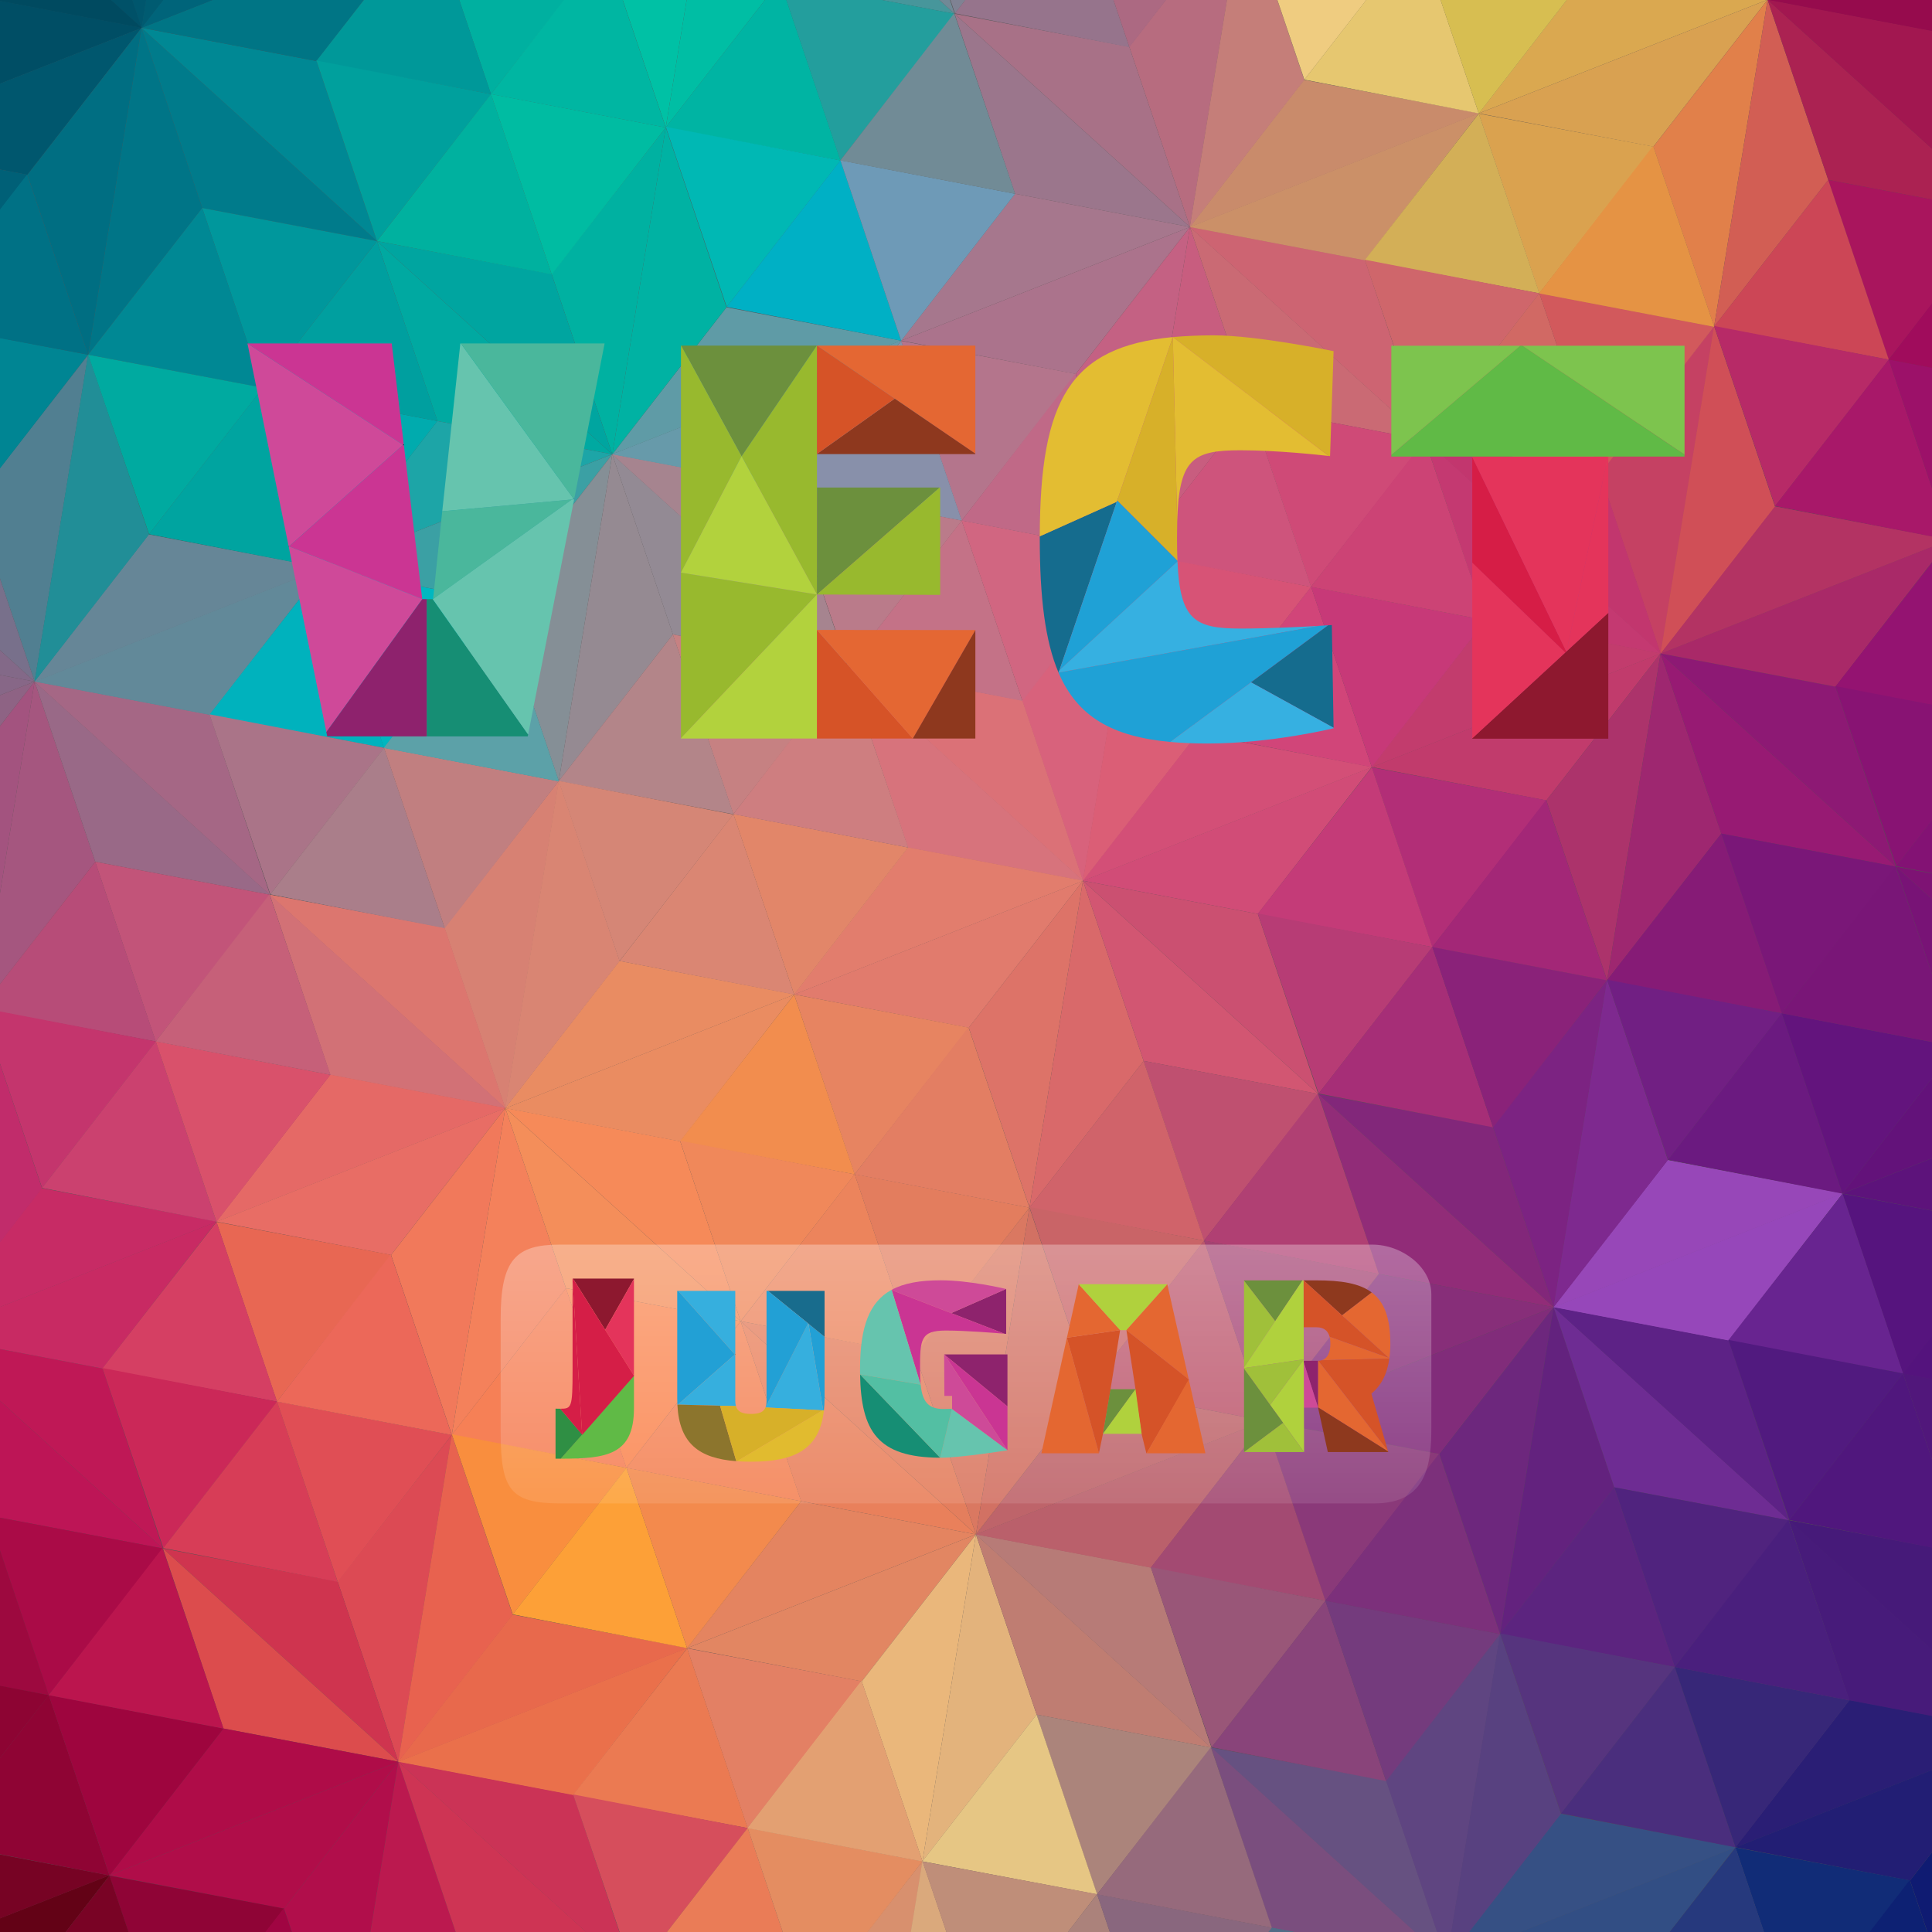 <?xml version="1.0" encoding="utf-8"?>
<!-- Generator: Adobe Illustrator 16.0.0, SVG Export Plug-In . SVG Version: 6.00 Build 0)  -->
<!DOCTYPE svg PUBLIC "-//W3C//DTD SVG 1.1//EN" "http://www.w3.org/Graphics/SVG/1.1/DTD/svg11.dtd">
<svg version="1.1" xmlns="http://www.w3.org/2000/svg" xmlns:xlink="http://www.w3.org/1999/xlink" x="0px" y="0px" width="800px"
	 height="800px" viewBox="0 0 800 800" enable-background="new 0 0 800 800" xml:space="preserve">
<rect x="0" y="0" width="800" height="800" fill="#333333" stroke="none"/>
<g id="back_1_">
	<rect fill="#545151" stroke="#545251" stroke-miterlimit="10" width="800" height="800"/>
</g>
<g id="draw">
	<g>
		<polygon fill="#DC4A54" points="187.081,594.148 164.935,729.492 139.807,654.876 		"/>
		<polygon fill="#CF344F" points="67.484,641.204 164.935,729.492 139.814,654.876 		"/>
		<polygon fill="#517F91" points="36.497,146.877 14.341,282.228 -0.433,238.34 -0.433,194.318 		"/>
		<polygon fill="#78708B" points="-0.433,268.833 14.341,282.228 -0.433,238.34 		"/>
		<polygon fill="#7C2382" points="665.464,405.918 643.319,541.269 618.198,466.646 		"/>
		<polygon fill="#82277A" points="545.868,452.979 643.319,541.269 618.198,466.646 		"/>
		<polygon fill="#B76C7F" points="510.714,-15.913 492.727,93.996 467.605,19.374 495.073,-15.913 		"/>
		<polygon fill="#A87187" points="395.282,5.706 492.727,93.996 467.605,19.374 		"/>
		<polygon fill="#DA7861" points="426.279,500.033 404.123,635.379 379.002,560.762 		"/>
		<polygon fill="#E47E5D" points="306.679,547.096 404.123,635.379 379.002,560.762 		"/>
		<polygon fill="#00B1A1" points="275.685,52.761 253.537,188.111 228.417,113.49 		"/>
		<polygon fill="#00A5A0" points="156.094,99.824 253.537,188.111 228.417,113.49 		"/>
		<polygon fill="#7E1374" points="785.064,358.864 804.638,376.6 804.638,362.563 		"/>
		<polygon fill="#BD3F58" points="734.508,-15.913 731.921,-0.118 726.601,-15.913 		"/>
		<polygon fill="#C34C58" points="714.486,-15.913 731.921,-0.118 726.604,-15.913 		"/>
		<polygon fill="#5F4581" points="621.166,676.611 599.009,811.955 573.888,737.339 		"/>
		<polygon fill="#665181" points="501.567,723.665 599.019,811.955 573.888,737.339 		"/>
		<polygon fill="#D8627C" points="470.579,229.338 448.426,364.688 423.303,290.069 		"/>
		<polygon fill="#DB7177" points="350.981,276.4 448.426,364.688 423.303,290.069 		"/>
		<polygon fill="#D8906E" points="381.976,770.729 368.275,854.408 342.431,854.408 334.7,831.457 		"/>
		<polygon fill="#CA4D65" points="262.379,817.779 302.804,854.408 342.431,854.408 334.7,831.457 		"/>
		<polygon fill="#D78173" points="231.383,323.455 209.236,458.806 184.115,384.185 		"/>
		<polygon fill="#DC766F" points="111.784,370.516 209.236,458.806 184.115,384.185 		"/>
		<polygon fill="#00566D" points="63.138,-15.913 58.642,11.534 49.407,-15.913 		"/>
		<polygon fill="#005168" points="28.356,-15.913 58.642,11.534 49.407,-15.913 		"/>
		<polygon fill="#461A79" points="740.762,629.556 804.638,687.426 804.638,641.629 		"/>
		<polygon fill="#C54163" points="709.766,135.224 687.62,270.576 662.498,195.953 		"/>
		<polygon fill="#C2366E" points="590.169,182.286 687.62,270.576 662.498,195.953 		"/>
		<polygon fill="#5F4581" points="621.166,676.611 599.009,811.955 573.888,737.339 		"/>
		<polygon fill="#665181" points="501.567,723.665 599.019,811.955 573.888,737.339 		"/>
		<polygon fill="#D8627C" points="470.579,229.338 448.426,364.688 423.303,290.069 		"/>
		<polygon fill="#DB7177" points="350.981,276.4 448.426,364.688 423.303,290.069 		"/>
		<polygon fill="#D8906E" points="381.976,770.729 368.275,854.408 342.431,854.408 334.7,831.457 		"/>
		<polygon fill="#CA4D65" points="262.379,817.779 302.804,854.408 342.431,854.408 334.7,831.457 		"/>
		<polygon fill="#D78173" points="231.383,323.455 209.236,458.806 184.115,384.185 		"/>
		<polygon fill="#DC766F" points="111.784,370.516 209.236,458.806 184.115,384.185 		"/>
		<polygon fill="#00566D" points="63.138,-15.913 58.642,11.534 49.407,-15.913 		"/>
		<polygon fill="#005168" points="28.356,-15.913 58.642,11.534 49.407,-15.913 		"/>
		<polygon fill="#461A79" points="740.762,629.556 804.638,687.426 804.638,641.629 		"/>
		<polygon fill="#C54163" points="709.766,135.224 687.62,270.576 662.498,195.953 		"/>
		<polygon fill="#C2366E" points="590.169,182.286 687.62,270.576 662.498,195.953 		"/>
		<polygon fill="#DC4C4D" points="67.484,641.204 164.935,729.492 92.516,715.735 		"/>
		<polygon fill="#AF0C48" points="45.337,776.554 164.935,729.492 92.516,715.735 		"/>
		<polygon fill="#836988" points="-0.433,268.833 14.341,282.228 -0.433,279.415 		"/>
		<polygon fill="#876787" points="-0.433,288.039 14.341,282.228 -0.433,279.415 		"/>
		<polygon fill="#912C78" points="545.868,452.979 643.319,541.261 570.898,527.503 		"/>
		<polygon fill="#872E79" points="523.723,588.324 643.319,541.261 570.898,527.503 		"/>
		<polygon fill="#9B768C" points="395.282,5.706 492.727,93.996 420.313,80.24 		"/>
		<polygon fill="#A6778D" points="373.136,141.052 492.727,93.996 420.313,80.24 		"/>
		<polygon fill="#E9805B" points="306.679,547.088 404.123,635.379 331.704,621.621 		"/>
		<polygon fill="#E48460" points="284.524,682.438 404.123,635.379 331.711,621.621 		"/>
		<polygon fill="#00A9A1" points="156.094,99.824 253.537,188.111 181.12,174.357 		"/>
		<polygon fill="#1DA5A7" points="133.939,235.166 253.537,188.111 181.12,174.348 		"/>
		<polygon fill="#781376" points="785.064,358.864 804.638,376.6 804.638,417.159 		"/>
		<polygon fill="#63127A" points="762.908,494.209 804.638,477.791 804.638,440.416 		"/>
		<polygon fill="#D07657" points="714.486,-15.913 731.921,-0.118 659.501,-13.875 658.818,-15.913 		"/>
		<polygon fill="#DAA850" points="612.324,46.936 731.921,-0.118 659.501,-13.875 		"/>
		<polygon fill="#7A4E7E" points="501.567,723.665 599.019,811.955 526.598,798.197 		"/>
		<polygon fill="#516B86" points="491.122,854.408 599.019,811.955 526.598,798.197 482.991,854.408 		"/>
		<polygon fill="#D7737C" points="350.981,276.4 448.426,364.688 376.013,350.926 		"/>
		<polygon fill="#E27D6D" points="328.827,411.746 448.426,364.688 376.013,350.926 		"/>
		<polygon fill="#C83B60" points="262.379,817.779 302.804,854.408 274.678,854.408 		"/>
		<polygon fill="#D27176" points="111.784,370.516 209.236,458.798 136.816,445.039 		"/>
		<polygon fill="#E56966" points="89.638,505.859 209.236,458.798 136.816,445.039 		"/>
		<polygon fill="#004A60" points="28.356,-15.913 58.642,11.534 -0.433,0.309 -0.433,-15.913 		"/>
		<polygon fill="#004E65" points="-0.433,34.775 58.642,11.534 -0.433,0.309 		"/>
		<polygon fill="#471B7A" points="740.762,629.549 804.638,687.426 804.638,711.465 765.784,704.084 		"/>
		<polygon fill="#2A1E75" points="718.608,764.901 804.638,731.047 804.638,711.465 765.784,704.084 		"/>
		<polygon fill="#C43971" points="590.169,182.286 687.62,270.576 615.198,256.819 		"/>
		<polygon fill="#C23C6D" points="568.021,317.628 687.62,270.576 615.198,256.811 		"/>
		<polygon fill="#7A4E7E" points="501.567,723.665 599.019,811.955 526.598,798.197 		"/>
		<polygon fill="#516B86" points="491.122,854.408 599.019,811.955 526.598,798.197 482.991,854.408 		"/>
		<polygon fill="#D7737C" points="350.981,276.4 448.426,364.688 376.013,350.926 		"/>
		<polygon fill="#E27D6D" points="328.833,411.774 448.426,364.688 376.013,350.926 		"/>
		<polygon fill="#C83B60" points="262.379,817.779 302.804,854.408 274.678,854.408 		"/>
		<polygon fill="#D27176" points="111.784,370.516 209.236,458.798 136.816,445.039 		"/>
		<polygon fill="#E56966" points="89.638,505.859 209.236,458.798 136.816,445.039 		"/>
		<polygon fill="#004A60" points="28.356,-15.913 58.642,11.534 -0.433,0.309 -0.433,-15.913 		"/>
		<polygon fill="#004E65" points="-0.433,34.775 58.642,11.534 -0.433,0.309 		"/>
		<polygon fill="#471B7A" points="740.762,629.549 804.638,687.426 804.638,711.465 765.784,704.084 		"/>
		<polygon fill="#2A1E75" points="718.608,764.901 804.638,731.047 804.638,711.465 765.784,704.084 		"/>
		<polygon fill="#C43971" points="590.169,182.286 687.62,270.576 615.198,256.819 		"/>
		<polygon fill="#C23C6D" points="568.021,317.628 687.62,270.576 615.198,256.811 		"/>
		<polygon fill="#B00D49" points="45.337,776.554 164.935,729.492 117.637,790.35 		"/>
		<polygon fill="#B10E4B" points="144.488,854.408 164.935,729.492 117.637,790.35 139.261,854.408 		"/>
		<polygon fill="#8E6384" points="-0.433,288.039 14.341,282.228 -0.433,301.236 		"/>
		<polygon fill="#A3537F" points="-0.433,372.506 14.341,282.219 -0.433,301.236 		"/>
		<polygon fill="#812C7A" points="523.723,588.324 643.319,541.261 596.02,602.128 		"/>
		<polygon fill="#6D277D" points="621.166,676.611 643.319,541.261 596.02,602.128 		"/>
		<polygon fill="#AB738C" points="373.128,141.052 492.727,93.996 445.436,154.855 		"/>
		<polygon fill="#C46183" points="470.579,229.338 492.727,93.996 445.436,154.855 		"/>
		<polygon fill="#E28662" points="284.524,682.438 404.123,635.379 356.832,696.234 		"/>
		<polygon fill="#EAB77B" points="381.976,770.729 404.123,635.379 356.825,696.234 		"/>
		<polygon fill="#3BA0A4" points="133.939,235.166 253.537,188.111 206.24,248.97 		"/>
		<polygon fill="#858F96" points="231.383,323.455 253.537,188.111 206.24,248.97 		"/>
		<polygon fill="#5D137B" points="762.908,494.209 804.638,477.791 804.638,502.169 		"/>
		<polygon fill="#D9A151" points="612.324,46.936 731.921,-0.118 684.622,60.741 		"/>
		<polygon fill="#E1804A" points="709.766,135.224 731.921,-0.118 684.622,60.741 		"/>
		<polygon fill="#3C708A" points="491.122,854.408 599.019,811.955 566.023,854.408 		"/>
		<polygon fill="#007E90" points="592.061,854.408 599.019,811.955 566.023,854.408 		"/>
		<polygon fill="#E17B6D" points="328.833,411.774 448.432,364.711 401.141,425.576 		"/>
		<polygon fill="#DD7368" points="426.279,500.033 448.426,364.683 401.135,425.548 		"/>
		<polygon fill="#00C1A5" points="275.685,52.761 286.926,-15.913 252.5,-15.913 		"/>
		<polygon fill="#E86D65" points="89.638,505.859 209.236,458.798 161.938,519.664 		"/>
		<polygon fill="#F1795B" points="187.081,594.148 209.236,458.798 161.938,519.664 		"/>
		<polygon fill="#00576E" points="-0.433,34.775 58.642,11.534 11.352,72.392 -0.433,70.144 		"/>
		<polygon fill="#006E82" points="36.497,146.877 58.643,11.532 11.352,72.392 		"/>
		<polygon fill="#221E74" points="718.608,764.901 804.638,731.047 804.638,761.031 790.907,778.706 		"/>
		<polygon fill="#0F1B72" points="804.638,761.031 790.907,778.696 804.638,819.366 		"/>
		<polygon fill="#C13B6C" points="568.021,317.628 687.62,270.576 640.322,331.434 		"/>
		<polygon fill="#AC336B" points="665.464,405.918 687.62,270.565 640.322,331.434 		"/>
		<polygon fill="#BB194F" points="144.488,854.408 164.935,729.492 190.057,804.114 150.898,854.408 		"/>
		<polygon fill="#CE3454" points="262.379,817.779 164.928,729.492 190.057,804.114 		"/>
		<polygon fill="#A5567F" points="-0.433,372.5 14.341,282.219 39.463,356.842 -0.433,408.094 		"/>
		<polygon fill="#996987" points="111.784,370.51 14.341,282.219 39.463,356.842 		"/>
		<polygon fill="#63227E" points="621.166,676.611 643.313,541.261 668.441,615.882 		"/>
		<polygon fill="#6E2C93" points="740.762,629.549 643.313,541.261 668.441,615.882 		"/>
		<polygon fill="#C85D7F" points="470.579,229.338 492.727,93.996 517.849,168.61 		"/>
		<polygon fill="#CA6A74" points="590.169,182.286 492.727,93.996 517.849,168.61 		"/>
		<polygon fill="#E3B37C" points="381.967,770.729 404.123,635.379 429.246,709.996 		"/>
		<polygon fill="#BF7D72" points="501.567,723.665 404.123,635.379 429.246,709.996 		"/>
		<polygon fill="#958A92" points="231.383,323.455 253.537,188.111 278.658,262.728 		"/>
		<polygon fill="#938A94" points="350.981,276.4 253.537,188.111 278.658,262.728 		"/>
		<polygon fill="#D25E54" points="709.766,135.224 731.921,-0.118 757.041,74.495 		"/>
		<polygon fill="#AB2252" points="804.638,65.766 731.921,-0.118 757.041,74.495 804.638,83.497 		"/>
		<polygon fill="#BD1556" points="67.484,641.204 -0.433,579.669 -0.433,628.363 		"/>
		<polygon fill="#008292" points="592.061,854.408 599.009,811.955 613.307,854.408 		"/>
		<polygon fill="#008292" points="645.868,854.408 599.009,811.955 613.307,854.408 		"/>
		<polygon fill="#D9696A" points="426.279,500.033 448.426,364.688 473.547,439.306 		"/>
		<polygon fill="#D25672" points="545.868,452.972 448.426,364.683 473.547,439.306 		"/>
		<polygon fill="#00BEA4" points="275.685,52.761 286.926,-15.913 320.284,-15.913 322.96,-7.968 		"/>
		<polygon fill="#47969B" points="395.282,5.706 371.419,-15.913 320.284,-15.913 322.96,-7.968 		"/>
		<polygon fill="#F4815B" points="187.081,594.148 209.236,458.798 234.358,533.419 		"/>
		<polygon fill="#F48E5A" points="306.679,547.088 209.236,458.798 234.358,533.419 		"/>
		<polygon fill="#007587" points="36.497,146.877 58.642,11.534 83.764,86.148 		"/>
		<polygon fill="#007B8B" points="156.087,99.824 58.642,11.534 83.764,86.148 		"/>
		<polygon fill="#9E2770" points="665.464,405.918 687.62,270.576 712.742,345.19 		"/>
		<polygon fill="#971A73" points="785.064,358.864 687.62,270.576 712.742,345.19 		"/>
		<polygon fill="#CB3356" points="262.379,817.779 164.935,729.492 237.347,743.247 		"/>
		<polygon fill="#EA704B" points="284.524,682.438 164.928,729.492 237.347,743.257 		"/>
		<polygon fill="#A56785" points="111.784,370.516 14.341,282.228 86.761,295.984 		"/>
		<polygon fill="#628999" points="133.939,235.166 14.341,282.228 86.761,295.984 		"/>
		<polygon fill="#5D2286" points="740.762,629.549 643.313,541.261 715.732,555.027 		"/>
		<polygon fill="#9647BA" points="762.908,494.209 643.313,541.269 715.732,555.027 		"/>
		<polygon fill="#CD6472" points="590.169,182.286 492.727,93.996 565.146,107.754 		"/>
		<polygon fill="#CB9068" points="612.324,46.936 492.727,93.996 565.146,107.754 		"/>
		<polygon fill="#55020B" points="-0.433,841.568 3.875,854.408 -0.433,854.408 		"/>
		<polygon fill="#630216" points="45.337,776.554 -0.433,794.556 -0.433,835.541 		"/>
		<polygon fill="#B77B77" points="501.567,723.665 404.123,635.379 476.542,649.133 		"/>
		<polygon fill="#BA606B" points="523.723,588.324 404.123,635.379 476.542,649.141 		"/>
		<polygon fill="#A6848F" points="350.981,276.4 253.537,188.111 325.949,201.868 		"/>
		<polygon fill="#679AAA" points="373.128,141.052 253.537,188.111 325.949,201.868 		"/>
		<polygon fill="#A21750" points="804.638,65.766 731.921,-0.118 804.333,13.636 804.638,14.54 		"/>
		<polygon fill="#960B4D" points="772.056,-15.913 731.921,-0.118 804.333,13.636 804.638,13.242 804.638,-15.913 		"/>
		<polygon fill="#CB3356" points="262.379,817.779 164.935,729.492 237.347,743.247 		"/>
		<polygon fill="#EA704B" points="284.524,682.438 164.928,729.492 237.347,743.257 		"/>
		<polygon fill="#A56785" points="111.784,370.516 14.341,282.228 86.761,295.984 		"/>
		<polygon fill="#628999" points="133.939,235.166 14.341,282.228 86.761,295.984 		"/>
		<polygon fill="#5D2286" points="740.762,629.549 643.313,541.261 715.732,555.027 		"/>
		<polygon fill="#9647BA" points="762.908,494.209 643.313,541.269 715.732,555.027 		"/>
		<polygon fill="#CD6472" points="590.169,182.286 492.727,93.996 565.146,107.754 		"/>
		<polygon fill="#CB9068" points="612.324,46.936 492.727,93.996 565.146,107.754 		"/>
		<polygon fill="#55020B" points="-0.433,841.568 3.875,854.408 -0.433,854.408 		"/>
		<polygon fill="#630216" points="45.337,776.554 -0.433,794.556 -0.433,835.541 		"/>
		<polygon fill="#B77B77" points="501.567,723.665 404.123,635.379 476.542,649.133 		"/>
		<polygon fill="#BA606B" points="523.723,588.324 404.123,635.379 476.542,649.141 		"/>
		<polygon fill="#A6848F" points="350.981,276.4 253.537,188.111 325.949,201.868 		"/>
		<polygon fill="#679AAA" points="373.128,141.052 253.537,188.111 325.949,201.868 		"/>
		<polygon fill="#A21750" points="804.638,65.766 731.921,-0.118 804.333,13.636 804.638,14.54 		"/>
		<polygon fill="#960B4D" points="772.056,-15.913 731.921,-0.118 804.333,13.636 804.638,13.242 804.638,-15.913 		"/>
		<polygon fill="#BF1856" points="67.484,641.204 -0.433,579.669 -0.433,558.521 42.46,566.678 		"/>
		<polygon fill="#C82A63" points="89.638,505.859 -0.433,541.302 -0.433,558.529 42.46,566.678 		"/>
		<polygon fill="#007D90" points="645.868,854.408 599.009,811.955 671.43,825.71 681.067,854.408 		"/>
		<polygon fill="#324E84" points="718.608,764.901 599.009,811.955 671.43,825.718 		"/>
		<polygon fill="#CB5071" points="545.868,452.979 448.426,364.688 520.843,378.446 		"/>
		<polygon fill="#D14C77" points="568.021,317.628 448.426,364.688 520.843,378.446 		"/>
		<polygon fill="#718996" points="395.282,5.706 371.419,-15.913 388.021,-15.913 		"/>
		<polygon fill="#F68A59" points="306.679,547.088 209.236,458.798 281.649,472.563 		"/>
		<polygon fill="#EA8C61" points="328.855,411.832 209.264,458.892 281.677,472.648 		"/>
		<polygon fill="#008894" points="156.087,99.824 58.642,11.534 131.062,25.291 		"/>
		<polygon fill="#007585" points="128.393,-15.913 58.642,11.534 131.062,25.291 163.026,-15.913 		"/>
		<polygon fill="#8D1974" points="785.064,358.864 687.62,270.576 760.034,284.331 		"/>
		<polygon fill="#A92968" points="804.638,224.529 687.62,270.576 760.034,284.331 804.638,226.833 		"/>
		<polygon fill="#E8694C" points="284.524,682.438 164.935,729.492 212.226,668.635 		"/>
		<polygon fill="#E8624F" points="187.081,594.148 164.935,729.492 212.226,668.635 		"/>
		<polygon fill="#668697" points="133.939,235.166 14.341,282.228 61.64,221.36 		"/>
		<polygon fill="#218E97" points="36.497,146.877 14.341,282.228 61.64,221.36 		"/>
		<polygon fill="#9747B8" points="762.908,494.209 643.319,541.269 690.608,480.404 		"/>
		<polygon fill="#7E298F" points="665.464,405.918 643.319,541.269 690.608,480.404 		"/>
		<polygon fill="#C98B6B" points="612.324,46.936 492.727,93.996 540.025,33.138 		"/>
		<polygon fill="#C57E79" points="510.714,-15.913 492.727,93.996 540.025,33.138 523.467,-15.913 		"/>
		<polygon fill="#E8694C" points="284.524,682.438 164.935,729.492 212.226,668.635 		"/>
		<polygon fill="#E8624F" points="187.081,594.148 164.935,729.492 212.226,668.635 		"/>
		<polygon fill="#668697" points="133.939,235.166 14.341,282.228 61.64,221.36 		"/>
		<polygon fill="#218E97" points="36.497,146.877 14.341,282.228 61.64,221.36 		"/>
		<polygon fill="#9747B8" points="762.908,494.209 643.319,541.269 690.608,480.404 		"/>
		<polygon fill="#7E298F" points="665.464,405.918 643.319,541.269 690.608,480.404 		"/>
		<polygon fill="#C98B6B" points="612.324,46.936 492.727,93.996 540.025,33.138 		"/>
		<polygon fill="#C57E79" points="510.714,-15.913 492.727,93.996 540.025,33.138 523.467,-15.913 		"/>
		<polygon fill="#770324" points="45.337,776.554 -0.433,794.556 -0.433,767.817 		"/>
		<polygon fill="#BE646A" points="523.723,588.324 404.123,635.379 451.423,574.519 		"/>
		<polygon fill="#D27163" points="426.279,500.033 404.123,635.384 451.423,574.519 		"/>
		<polygon fill="#5F9BA6" points="373.136,141.052 253.537,188.111 300.828,127.256 		"/>
		<polygon fill="#00B2A3" points="275.685,52.761 253.537,188.111 300.828,127.256 		"/>
		<polygon fill="#AE2357" points="772.056,-15.913 731.921,-0.118 744.189,-15.913 		"/>
		<polygon fill="#B83559" points="734.501,-15.913 731.921,-0.118 744.189,-15.913 		"/>
		<polygon fill="#C72B65" points="89.638,505.859 -0.433,541.302 -0.433,514.917 17.338,492.057 		"/>
		<polygon fill="#C12C6B" points="-0.433,514.924 17.338,492.057 -0.433,439.417 		"/>
		<polygon fill="#365084" points="718.608,764.901 599.009,811.955 646.308,751.096 		"/>
		<polygon fill="#584180" points="621.166,676.611 599.009,811.955 646.308,751.096 		"/>
		<polygon fill="#D34F77" points="568.021,317.628 448.426,364.688 495.724,303.824 		"/>
		<polygon fill="#DB5E76" points="470.579,229.338 448.426,364.688 495.724,303.824 		"/>
		<polygon fill="#B07277" points="399.972,854.408 407.113,845.212 455.284,854.408 		"/>
		<polygon fill="#DAA97C" points="381.976,770.729 368.275,854.408 399.972,854.408 407.121,845.212 		"/>
		<polygon fill="#E98C62" points="328.827,411.746 209.236,458.806 256.527,397.938 		"/>
		<polygon fill="#D98573" points="231.383,323.455 209.236,458.806 256.527,397.938 		"/>
		<polygon fill="#00647A" points="128.393,-15.913 58.642,11.534 79.969,-15.913 		"/>
		<polygon fill="#005B71" points="63.138,-15.913 58.642,11.534 79.969,-15.913 		"/>
		<polygon fill="#B33363" points="804.638,224.529 687.62,270.576 734.911,209.718 804.638,223.022 		"/>
		<polygon fill="#D04F57" points="709.766,135.224 687.62,270.576 734.911,209.718 		"/>
		<polygon fill="#C72B65" points="89.638,505.859 -0.433,541.302 -0.433,514.917 17.338,492.057 		"/>
		<polygon fill="#C12C6B" points="-0.433,514.924 17.338,492.057 -0.433,439.417 		"/>
		<polygon fill="#365084" points="718.608,764.901 599.009,811.955 646.308,751.096 		"/>
		<polygon fill="#584180" points="621.166,676.611 599.009,811.955 646.308,751.096 		"/>
		<polygon fill="#D34F77" points="568.021,317.628 448.426,364.688 495.724,303.824 		"/>
		<polygon fill="#DB5E76" points="470.579,229.338 448.426,364.688 495.724,303.824 		"/>
		<polygon fill="#B07277" points="399.972,854.408 407.113,845.212 455.284,854.408 		"/>
		<polygon fill="#DAA97C" points="381.976,770.729 368.275,854.408 399.972,854.408 407.121,845.212 		"/>
		<polygon fill="#E98C62" points="328.855,411.832 209.264,458.892 256.555,398.023 		"/>
		<polygon fill="#D98573" points="231.383,323.455 209.236,458.806 256.527,397.938 		"/>
		<polygon fill="#00647A" points="128.393,-15.913 58.642,11.534 79.969,-15.913 		"/>
		<polygon fill="#005B71" points="63.138,-15.913 58.642,11.534 79.969,-15.913 		"/>
		<polygon fill="#B33363" points="804.638,224.529 687.62,270.576 734.911,209.718 804.638,223.022 		"/>
		<polygon fill="#D04F57" points="709.766,135.224 687.62,270.576 734.911,209.718 		"/>
		<polygon fill="#AA0B47" points="-0.433,640.752 20.171,701.979 67.514,641.178 -0.433,628.349 		"/>
		<polygon fill="#9D093F" points="-0.433,640.623 20.239,701.965 -0.433,698.063 		"/>
		<polygon fill="#BF5070" points="473.495,439.28 498.556,513.748 545.898,452.946 		"/>
		<polygon fill="#D0636A" points="473.532,439.28 498.625,513.732 426.204,500.058 		"/>
		<polygon fill="#239E9D" points="322.909,-7.992 347.961,66.476 395.305,5.677 		"/>
		<polygon fill="#00B4A3" points="322.944,-7.992 348.03,66.469 275.61,52.786 		"/>
		<polygon fill="#FA8752" points="234.305,533.396 259.358,607.863 306.702,547.064 		"/>
		<polygon fill="#F68056" points="234.342,533.39 259.427,607.846 187.007,594.174 		"/>
		<polygon fill="#00979C" points="83.719,86.123 108.773,160.593 156.094,99.824 		"/>
		<polygon fill="#008894" points="83.75,86.123 108.84,160.585 36.497,146.877 		"/>
		<polygon fill="#7A1778" points="712.688,345.164 737.74,419.636 785.086,358.832 		"/>
		<polygon fill="#861B76" points="712.726,345.164 737.813,419.617 665.391,405.942 		"/>
		<polygon fill="#BE2157" points="190.004,804.081 206.933,854.408 233.857,854.408 262.4,817.756 		"/>
		<polygon fill="#B71450" points="190.042,804.081 206.992,854.408 150.846,854.408 		"/>
		<polygon fill="#C25479" points="39.411,356.818 64.472,431.287 111.815,370.483 		"/>
		<polygon fill="#B74C78" points="39.449,356.818 64.539,431.271 -0.433,418.998 -0.433,408.029 		"/>
		<polygon fill="#50237E" points="668.39,615.857 693.44,690.327 740.784,629.527 		"/>
		<polygon fill="#5C247F" points="668.425,615.848 693.51,690.31 621.09,676.634 		"/>
		<polygon fill="#CF4A77" points="517.794,168.585 542.855,243.056 590.2,182.253 		"/>
		<polygon fill="#CE547C" points="517.832,168.585 542.927,243.048 470.504,229.363 		"/>
		<polygon fill="#AB847B" points="429.193,709.964 454.246,784.443 501.59,723.641 		"/>
		<polygon fill="#E6C684" points="429.229,709.964 454.32,784.429 381.895,770.75 		"/>
		<polygon fill="#C68182" points="278.606,262.701 303.662,337.168 351.003,276.369 		"/>
		<polygon fill="#B38589" points="278.644,262.701 303.727,337.154 231.308,323.479 		"/>
		<polygon fill="#A9155D" points="756.99,74.472 782.043,148.939 804.638,119.921 804.638,83.465 		"/>
		<polygon fill="#CC4656" points="757.026,74.472 782.112,148.931 709.69,135.247 		"/>
		<polygon fill="#8F0436" points="45.322,776.643 70.376,851.117 117.72,790.309 		"/>
		<polygon fill="#790325" points="45.359,776.643 70.451,851.104 -0.433,837.707 -0.433,835.444 		"/>
		<polygon fill="#8A3979" points="523.705,588.411 548.761,662.889 596.104,602.086 		"/>
		<polygon fill="#A34A72" points="523.745,588.411 548.836,662.873 476.414,649.188 		"/>
		<polygon fill="#B4758C" points="373.12,141.146 398.174,215.616 445.517,154.814 		"/>
		<polygon fill="#8890AA" points="373.157,141.14 398.242,215.6 325.823,201.925 		"/>
		<polygon fill="#870347" points="804.638,13.775 804.207,13.693 804.638,13.139 		"/>
		<polygon fill="#E38064" points="284.519,682.526 309.572,757.003 356.916,696.192 		"/>
		<polygon fill="#EB7A52" points="284.555,682.526 309.638,756.988 237.22,743.303 		"/>
		<polygon fill="#00B7C0" points="133.924,235.263 158.986,309.731 206.33,248.93 		"/>
		<polygon fill="#00B2BD" points="133.961,235.255 159.052,309.716 86.635,296.039 		"/>
		<polygon fill="#56147E" points="762.9,494.294 787.955,568.773 804.638,547.345 804.638,502.174 		"/>
		<polygon fill="#682490" points="762.938,494.294 788.021,568.757 715.604,555.082 		"/>
		<polygon fill="#DAA24F" points="612.308,47.031 637.37,121.499 684.713,60.699 		"/>
		<polygon fill="#D3AF57" points="612.347,47.031 637.438,121.483 565.016,107.811 		"/>
		<polygon fill="#E86753" points="89.623,505.948 114.685,580.424 162.028,519.62 		"/>
		<polygon fill="#D53F63" points="89.661,505.948 114.752,580.408 42.333,566.727 		"/>
		<polygon fill="#006077" points="-0.433,87.592 11.435,72.352 -0.433,70.112 		"/>
		<polygon fill="#112C77" points="718.601,764.989 743.653,839.468 790.998,778.655 		"/>
		<polygon fill="#26397D" points="718.64,764.989 743.721,839.448 671.301,825.766 		"/>
		<polygon fill="#B22E77" points="568.006,317.725 593.07,392.193 640.405,331.391 		"/>
		<polygon fill="#C43B78" points="568.045,317.717 593.136,392.179 520.715,378.503 		"/>
		<polygon fill="#E78461" points="328.833,411.774 353.873,486.309 401.216,425.509 		"/>
		<polygon fill="#F28D4E" points="328.855,411.832 353.941,486.294 281.521,472.619 		"/>
		<polygon fill="#00B0A0" points="184.801,-15.913 203.288,39.039 246.068,-15.913 		"/>
		<polygon fill="#009899" points="184.847,-15.913 203.354,39.021 130.935,25.347 163.064,-15.913 		"/>
		<polygon fill="#941371" points="804.638,292.832 759.904,284.388 804.638,226.945 		"/>
		<polygon fill="#8D0433" points="-0.433,728.572 20.261,701.931 -0.433,697.95 		"/>
		<polygon fill="#C96467" points="451.423,574.519 498.645,513.701 426.263,499.781 		"/>
		<polygon fill="#00B8B4" points="300.925,127.125 348.052,66.43 275.677,52.512 		"/>
		<polygon fill="#F98E3E" points="212.322,668.512 259.449,607.815 187.067,593.891 		"/>
		<polygon fill="#00AAA0" points="61.729,221.239 108.863,160.543 36.497,146.877 		"/>
		<polygon fill="#711F83" points="690.708,480.28 737.831,419.587 665.45,405.667 		"/>
		<polygon fill="#EFCC80" points="540.113,33.011 578.106,-15.913 523.554,-15.913 		"/>
		<polygon fill="#C4356D" points="17.428,491.936 64.563,431.236 -0.433,418.74 -0.433,439.15 		"/>
		<polygon fill="#56347E" points="646.396,750.976 693.531,690.279 621.149,676.355 		"/>
		<polygon fill="#D75376" points="495.813,303.704 542.945,243.006 470.564,229.089 		"/>
		<polygon fill="#BF8E79" points="407.216,845.398 454.299,784.339 381.967,770.784 		"/>
		<polygon fill="#D58676" points="256.527,397.938 303.653,337.24 231.279,323.323 		"/>
		<polygon fill="#B72A67" points="735.007,209.587 782.132,148.892 709.76,134.975 		"/>
		<polygon fill="#5F0214" points="67.879,854.408 70.473,851.071 -0.433,837.427 -0.433,841.513 3.928,854.408 		"/>
		<polygon fill="#995678" points="501.723,723.528 548.854,662.838 476.476,648.915 		"/>
		<polygon fill="#BA7B8A" points="351.137,276.265 398.264,215.568 325.89,201.643 		"/>
		<polygon fill="#870347" points="804.638,13.485 804.271,13.42 804.638,14.506 		"/>
		<polygon fill="#D64E5C" points="262.527,817.646 309.662,756.953 237.281,743.03 		"/>
		<polygon fill="#AA7488" points="111.941,370.379 159.076,309.685 86.693,295.758 		"/>
		<polygon fill="#511A7F" points="740.912,629.411 788.046,568.724 715.662,554.801 		"/>
		<polygon fill="#CF666B" points="590.324,182.148 637.459,121.451 565.079,107.535 		"/>
		<polygon fill="#CB2858" points="67.64,641.066 114.776,580.376 42.393,566.452 		"/>
		<polygon fill="#005383" points="732.101,854.408 743.743,839.419 671.363,825.494 681.148,854.408 		"/>
		<polygon fill="#B73C75" points="546.021,452.842 593.157,392.147 520.776,378.22 		"/>
		<polygon fill="#7F8293" points="395.438,5.57 412.122,-15.913 388.172,-15.913 		"/>
		<polygon fill="#F0885A" points="306.679,547.096 353.962,486.261 281.58,472.335 		"/>
		<polygon fill="#00A09D" points="156.094,99.824 203.377,38.989 130.995,25.073 		"/>
		<polygon fill="#881373" points="785.219,358.729 804.638,333.713 804.638,292.705 759.967,284.106 		"/>
		<polygon fill="#8F0434" points="-0.433,728.485 20.217,701.876 45.346,776.585 -0.433,767.72 		"/>
		<polygon fill="#BC566C" points="451.423,574.519 498.6,513.644 523.729,588.355 		"/>
		<polygon fill="#00B0C5" points="300.902,127.093 348.006,66.372 373.143,141.09 		"/>
		<polygon fill="#FDA037" points="212.3,668.474 259.405,607.76 284.532,682.468 		"/>
		<polygon fill="#00A4A0" points="61.714,221.207 108.817,160.487 133.948,235.208 		"/>
		<polygon fill="#6B1A80" points="690.688,480.25 737.786,419.528 762.916,494.247 		"/>
		<polygon fill="#E6C770" points="540.097,32.979 578.027,-15.913 591.182,-15.913 612.333,46.975 		"/>
		<polygon fill="#CB416F" points="17.413,491.894 64.518,431.18 89.646,505.894 		"/>
		<polygon fill="#4A2E7D" points="646.381,750.938 693.487,690.224 718.614,764.933 		"/>
		<polygon fill="#D14579" points="495.796,303.673 542.902,242.95 568.03,317.67 		"/>
		<polygon fill="#AB827B" points="407.186,845.053 454.299,784.339 477.86,854.408 455.47,854.408 		"/>
		<polygon fill="#DA8673" points="256.527,397.938 303.706,337.065 328.855,411.832 		"/>
		<polygon fill="#A81869" points="734.985,209.555 782.09,148.835 804.638,215.874 804.638,223.055 		"/>
		<polygon fill="#80032C" points="67.79,854.408 70.428,851.007 71.568,854.408 		"/>
		<polygon fill="#89447A" points="501.7,723.497 548.814,662.783 573.94,737.495 		"/>
		<polygon fill="#C47287" points="351.116,276.224 398.218,215.51 423.348,290.22 		"/>
		<polygon fill="#EA7C57" points="262.513,817.611 309.616,756.896 334.746,831.61 		"/>
		<polygon fill="#AA7E8A" points="111.928,370.338 159.031,309.627 184.16,384.338 		"/>
		<polygon fill="#50177D" points="740.896,629.378 788.002,568.669 804.638,618.129 804.638,641.733 		"/>
		<polygon fill="#D16964" points="590.313,182.115 637.412,121.395 662.542,196.106 		"/>
		<polygon fill="#D73D57" points="67.618,641.033 114.729,580.318 139.858,655.03 		"/>
		<polygon fill="#06367A" points="732.026,854.408 743.7,839.362 748.76,854.408 		"/>
		<polygon fill="#A62E77" points="546.003,452.802 593.115,392.089 618.242,466.8 		"/>
		<polygon fill="#96748C" points="395.416,5.538 412.053,-15.913 455.73,-15.913 467.656,19.538 		"/>
		<polygon fill="#EC845C" points="306.679,547.096 353.917,486.205 379.045,560.916 		"/>
		<polygon fill="#00B19F" points="156.094,99.824 203.332,38.933 228.461,113.644 		"/>
		<polygon fill="#831274" points="785.197,358.688 804.638,333.633 804.638,362.459 		"/>
		<polygon fill="#9E053E" points="92.561,715.727 20.171,701.866 45.346,776.619 		"/>
		<polygon fill="#A44272" points="570.942,527.497 498.556,513.644 523.729,588.396 		"/>
		<polygon fill="#6E9AB7" points="420.349,80.233 347.971,66.372 373.136,141.123 		"/>
		<polygon fill="#F38A4D" points="331.749,621.611 259.366,607.751 284.532,682.503 		"/>
		<polygon fill="#00ABAE" points="181.163,174.34 108.781,160.487 133.948,235.24 		"/>
		<polygon fill="#63147D" points="804.638,432.335 737.75,419.528 762.916,494.28 804.638,440.475 		"/>
		<polygon fill="#D7BE51" points="659.547,-13.881 648.962,-15.913 591.144,-15.913 612.333,47.007 		"/>
		<polygon fill="#D9516B" points="136.862,445.032 64.48,431.174 89.646,505.932 		"/>
		<polygon fill="#372778" points="765.831,704.073 693.448,690.214 718.614,764.966 		"/>
		<polygon fill="#C73978" points="615.244,256.802 542.865,242.95 568.03,317.702 		"/>
		<polygon fill="#89677E" points="526.644,798.189 454.255,784.33 477.847,854.408 483.049,854.408 		"/>
		<polygon fill="#E28669" points="376.049,350.919 303.668,337.065 328.833,411.817 		"/>
		<polygon fill="#9C1169" points="804.638,153.153 782.052,148.835 804.638,215.922 		"/>
		<polygon fill="#85032F" points="88.155,854.408 70.384,851.007 71.53,854.408 		"/>
		<polygon fill="#743B7D" points="621.158,676.634 548.767,662.776 573.94,737.525 		"/>
		<polygon fill="#D16681" points="470.564,229.363 398.181,215.504 423.348,290.262 		"/>
		<polygon fill="#E48D61" points="381.961,770.75 309.579,756.89 334.746,831.641 		"/>
		<polygon fill="#C17F80" points="231.375,323.479 158.993,309.62 184.16,384.37 		"/>
		<polygon fill="#51177B" points="804.638,571.852 787.963,568.657 804.638,618.193 		"/>
		<polygon fill="#D2595C" points="709.76,135.247 637.377,121.395 662.542,196.147 		"/>
		<polygon fill="#E04E55" points="187.074,594.174 114.685,580.313 139.858,655.063 		"/>
		<polygon fill="#008593" points="36.497,146.877 -0.433,139.834 -0.433,194.51 		"/>
		<polygon fill="#052A76" points="804.638,851.028 743.663,839.354 748.729,854.408 804.638,854.408 		"/>
		<polygon fill="#8A2279" points="665.458,405.942 593.07,392.081 618.242,466.831 		"/>
		<polygon fill="#AC6982" points="455.709,-15.913 467.648,19.568 495.162,-15.913 		"/>
		<polygon fill="#E37D5E" points="426.263,500.058 353.881,486.196 379.045,560.946 		"/>
		<polygon fill="#00BCA2" points="275.677,52.786 203.296,38.933 228.461,113.685 		"/>
		<polygon fill="#BB154E" points="92.568,715.768 20.148,701.94 67.319,640.977 		"/>
		<polygon fill="#B04073" points="570.951,527.539 498.532,513.709 545.703,452.755 		"/>
		<polygon fill="#718B96" points="420.358,80.266 347.947,66.447 395.118,5.481 		"/>
		<polygon fill="#F48457" points="331.756,621.652 259.344,607.822 306.679,547.096 		"/>
		<polygon fill="#009F9F" points="181.17,174.38 108.758,160.553 156.094,99.824 		"/>
		<polygon fill="#791677" points="804.638,432.376 737.729,419.594 784.899,358.638 804.638,417.117 		"/>
		<polygon fill="#D79F52" points="659.553,-13.851 648.737,-15.913 658.852,-15.913 		"/>
		<polygon fill="#C52E5C" points="233.693,854.408 262.206,817.555 274.648,854.408 		"/>
		<polygon fill="#C66079" points="136.868,445.072 64.45,431.244 111.622,370.292 		"/>
		<polygon fill="#4A1F7D" points="765.839,704.115 693.43,690.289 740.59,629.325 		"/>
		<polygon fill="#CC4375" points="615.253,256.843 542.833,243.016 590.006,182.06 		"/>
		<polygon fill="#966A7C" points="526.65,798.232 454.232,784.404 501.403,723.441 		"/>
		<polygon fill="#CE7E80" points="376.057,350.958 303.645,337.13 350.816,276.176 		"/>
		<polygon fill="#A00C5C" points="804.638,153.218 782.03,148.907 804.638,119.679 		"/>
		<polygon fill="#A00542" points="87.812,854.408 70.361,851.076 117.532,790.116 139.232,854.408 		"/>
		<polygon fill="#7C307B" points="621.166,676.676 548.744,662.848 595.915,601.885 		"/>
		<polygon fill="#C06987" points="470.572,229.404 398.16,215.575 445.33,154.622 		"/>
		<polygon fill="#E3A072" points="381.967,770.784 309.557,756.961 356.72,696 		"/>
		<polygon fill="#5CA1A8" points="231.383,323.518 158.963,309.69 206.136,248.728 		"/>
		<polygon fill="#54137D" points="804.638,571.922 787.941,568.734 804.638,547.152 		"/>
		<polygon fill="#E59344" points="709.766,135.289 637.349,121.461 684.519,60.504 		"/>
		<polygon fill="#E3A072" points="381.967,770.784 309.557,756.961 356.72,696 		"/>
		<polygon fill="#5CA1A8" points="231.383,323.518 158.963,309.69 206.136,248.728 		"/>
		<polygon fill="#54137D" points="804.638,571.922 787.941,568.734 804.638,547.152 		"/>
		<polygon fill="#E59344" points="709.766,135.289 637.349,121.461 684.519,60.504 		"/>
		<polygon fill="#EC6859" points="187.081,594.213 114.663,580.385 161.834,519.422 		"/>
		<polygon fill="#007185" points="36.497,146.877 -0.433,139.953 -0.433,87.306 11.249,72.211 		"/>
		<polygon fill="#0D2173" points="804.638,851.071 743.64,839.424 790.805,778.464 804.638,819.44 		"/>
		<polygon fill="#A32777" points="665.464,405.984 593.046,392.154 640.216,331.19 		"/>
		<polygon fill="#E37E63" points="426.27,500.098 353.858,486.27 401.029,425.309 		"/>
		<polygon fill="#00B6A2" points="275.685,52.826 203.266,38.998 245.755,-15.913 252.479,-15.913 		"/>
	</g>
</g>
<g id="logo">
	<g>
		<g>
			<path fill="#D7B029" d="M502.43,138.852c-5.727,0-11.879,0.285-16.789,0.722l64.518,49.233c0.383,0.044,0.594,0.071,0.594,0.071
				l1.459-43.471C552.213,145.407,520.643,138.852,502.43,138.852z"/>
			<path fill="#156C8E" d="M430.549,222.873c0,24.587,2.225,42.639,7.768,55.627l0.045-0.01l24.066-70.715l-31.881,14.313
				C430.553,222.352,430.549,222.609,430.549,222.873z"/>
			<path fill="#E3BD32" d="M430.553,222.088l31.877-14.313l23.209-68.202C443.127,143.628,430.666,165.461,430.553,222.088z"/>
			<path d="M438.363,278.49l-0.043,0.01c0.008,0.02,0.018,0.04,0.023,0.062L438.363,278.49z"/>
			<path fill="#E3BD32" d="M485.641,139.573l1.811,76.85c0.67-26.193,6.084-29.975,26.148-29.975
				c15.502,0,33.152,1.962,36.555,2.359L485.641,139.573z"/>
			<path fill="#36B0E1" d="M546.238,259.149c-7.238,0.431-20.744,1.124-32.635,1.124c-19.078,0-24.992-3.696-26.041-27.811
				l-48.867,45.071l-0.334,0.957L546.238,259.149z"/>
			<path fill="#D7B029" d="M487.373,222.873c0-2.294,0.033-4.431,0.082-6.451l-1.811-76.85l-23.033,67.692l24.943,24.946
				C487.432,229.382,487.373,226.293,487.373,222.873z"/>
			<path fill="#1FA1D6" d="M462.605,207.267l-23.912,70.266l48.869-45.071c-0.006-0.083-0.008-0.166-0.012-0.249L462.605,207.267z"
				/>
			<path fill="#1FA1D6" d="M546.238,259.149l-107.877,19.339l-0.023,0.071c7.813,18.254,22.225,26.458,46.285,28.667l65.348-48.31
				C549.074,258.978,547.797,259.058,546.238,259.149z"/>
			<path fill="#156C8E" d="M551.486,258.816c0,0-0.545,0.038-1.516,0.102l-31.947,23.617l34.186,18.811L551.486,258.816z"/>
			<path fill="#36B0E1" d="M518.023,282.535l-33.398,24.692c4.748,0.436,9.857,0.645,15.379,0.645
				c26.469,0,52.209-6.316,52.209-6.316l-0.004-0.211L518.023,282.535z"/>
		</g>
		<g>
			<polygon fill="#98B92E" points="307.062,188.946 338.281,246.16 338.281,143.113 338.21,143.113 			"/>
			<polygon fill="#6C903D" points="282.053,143.113 307.062,188.946 338.21,143.113 			"/>
			<polygon fill="#98B92E" points="281.968,237.119 281.968,305.677 338.281,246.16 			"/>
			<polygon fill="#98B92E" points="282.053,143.113 281.968,143.113 281.968,237.119 307.062,188.946 			"/>
			<polygon fill="#B2D23D" points="307.062,188.946 281.968,237.119 338.281,246.16 			"/>
			<polygon fill="#B2D23D" points="281.968,305.677 281.968,305.818 338.281,305.818 338.281,246.16 			"/>
			<polygon fill="#E46733" points="403.875,143.113 338.304,143.113 403.875,187.846 			"/>
			<polygon fill="#8E381E" points="370.49,165.07 338.281,187.978 338.281,188.049 338.308,188.049 338.308,188.039 
				403.875,188.039 403.875,187.846 			"/>
			<polygon fill="#D65327" points="338.304,143.113 338.281,143.113 338.281,187.978 370.49,165.07 			"/>
			<polygon fill="#6C903D" points="338.308,201.882 338.281,246.171 389.112,201.882 			"/>
			<polygon fill="#98B92E" points="338.281,246.171 389.306,246.321 389.306,201.882 389.112,201.882 			"/>
			<polygon points="377.977,305.788 377.959,305.818 378.005,305.818 			"/>
			<polygon fill="#D65327" points="338.281,260.841 338.281,305.818 377.959,305.818 377.977,305.788 			"/>
			<polygon fill="#E46733" points="403.875,260.893 338.281,260.841 377.977,305.788 403.875,260.937 			"/>
			<polygon fill="#8E381E" points="377.977,305.788 378.005,305.818 403.875,305.818 403.875,260.937 			"/>
		</g>
		<g>
			<polygon fill="#8E182F" points="609.627,305.873 665.965,305.873 665.965,253.745 609.627,305.725 			"/>
			<polygon fill="#E4345B" points="609.627,305.725 648.158,270.172 609.627,232.978 			"/>
			<polygon fill="#D61D46" points="609.627,232.978 648.158,270.172 648.58,269.783 609.627,189.238 			"/>
			<polygon fill="#E4345B" points="609.539,189.057 609.543,189.061 609.627,189.061 609.627,189.238 648.58,269.783 
				648.697,269.674 665.822,189.057 			"/>
			<polygon fill="#E4345B" points="665.822,189.057 648.697,269.674 665.965,253.745 665.965,189.061 697.535,189.061 
				697.535,189.057 			"/>
			<polygon fill="#7DC44E" points="697.535,143.165 630.432,143.165 697.535,188.247 			"/>
			<polygon fill="#60BA46" points="630.432,143.165 629.43,143.165 576.113,188.335 576.113,189.057 697.535,189.057 
				697.535,188.247 			"/>
			<polygon fill="#7DC44E" points="576.113,143.165 576.113,188.335 629.43,143.165 			"/>
		</g>
		<polygon fill="#CB3593" points="162.204,142.206 102.465,142.206 102.476,142.262 166.856,184.237 167.184,183.944 		"/>
		<polygon points="167.184,183.944 166.856,184.237 167.25,184.49 		"/>
		<polygon fill="#CF4999" points="166.856,184.237 102.476,142.262 119.505,226.145 119.714,226.227 		"/>
		<polygon points="119.714,226.227 119.505,226.145 119.549,226.373 		"/>
		<polygon fill="#CB3593" points="167.25,184.49 166.856,184.237 119.714,226.227 174.834,248.082 		"/>
		<polygon fill="#CF4999" points="174.834,248.082 119.714,226.227 119.549,226.373 135.131,303.127 174.874,248.082 		"/>
		<polygon fill="#168E74" points="218.693,304.139 179.203,248.082 176.688,248.082 176.688,304.909 218.546,304.909 		"/>
		<polygon fill="#8E226D" points="174.874,248.082 135.131,303.127 135.494,304.909 176.688,304.909 176.688,248.082 		"/>
		<polygon fill="#66C4AE" points="190.802,142.206 190.619,142.206 183.125,211.717 236.762,206.841 237.401,206.397 		"/>
		<polygon fill="#66C4AE" points="237.667,206.763 236.762,206.841 179.203,248.082 218.693,304.139 237.721,206.833 		"/>
		<polygon fill="#4AB79C" points="183.125,211.717 179.333,248.082 236.762,206.841 		"/>
		<polygon fill="#4AB79C" points="250.357,142.206 190.802,142.206 237.401,206.397 237.87,206.069 		"/>
	</g>
</g>
<g id="jugar">
	<g>
		<linearGradient id="SVGID_1_" gradientUnits="userSpaceOnUse" x1="400" y1="515.368" x2="400" y2="622.518">
			<stop  offset="0" style="stop-color:#FFFFFF;stop-opacity:0.6"/>
			<stop  offset="0.854" style="stop-color:#FFFFFF;stop-opacity:0.259"/>
			<stop  offset="1" style="stop-color:#FFFFFF;stop-opacity:0.2"/>
		</linearGradient>
		<path opacity="0.5" fill="url(#SVGID_1_)" d="M592.687,591.005c0,15.226-1.791,31.513-23.484,31.513H231.757
			c-20.435,0-24.443-5.8-24.443-29.513v-47.124c0-24.343,6.315-30.513,24.443-30.513h336.486c12.343,0,24.443,9.315,24.443,20.513
			V591.005z"/>
		<g>
			<path fill="#22A0D5" d="M341.158,584.012c0.183-1.669,0.275-3.458,0.275-5.368v-25.139l-6.665-5.397l6.127,35.894
				L341.158,584.012z"/>
			<g>
				<polygon fill="#36AFDE" points="304.458,534.52 280.819,534.52 304.307,560.871 304.458,560.738 				"/>
				<polygon points="304.458,560.738 304.307,560.871 304.458,561.041 				"/>
				<path fill="#22A0D5" d="M280.819,534.52h-0.39v44.535c0,0.956,0.023,1.877,0.07,2.771l23.807-20.955L280.819,534.52z"/>
				<path fill="#36AFDE" d="M304.458,579.99v-18.949l-0.151-0.17l-23.574,20.745l24.003,0.626
					C304.549,581.601,304.458,580.854,304.458,579.99z"/>
				<path fill="#8C752D" d="M280.732,581.616l-0.232,0.21c0.825,15.978,9.059,22.062,24.383,23.221l-6.714-22.974L280.732,581.616z"
					/>
				<polygon fill="#186C8D" points="341.434,534.52 317.976,534.52 341.434,553.505 				"/>
				<path fill="#36AFDE" d="M334.769,548.107l-0.125-0.099l-17.643,34.686c-0.014,0.033-0.026,0.074-0.04,0.112l23.935,1.194
					L334.769,548.107z"/>
				<path fill="#22A0D5" d="M317.976,534.52h-0.57v45.471c0,1.073-0.126,1.97-0.404,2.704l17.643-34.686L317.976,534.52z"/>
				<path fill="#D7B029" d="M316.961,582.807c-0.763,1.882-2.578,2.671-5.976,2.671c-3.716,0-5.6-0.951-6.25-3.235l-6.566-0.169
					l6.714,22.974c0.094,0.002,0.191,0.014,0.284,0.016l35.437-21.075L316.961,582.807z"/>
				<path fill="#E1BB2F" d="M305.167,605.063c1.838,0.132,3.777,0.198,5.818,0.198c18.281,0,28.415-5.263,30.173-21.249
					l-0.555-0.024L305.167,605.063z"/>
			</g>
		</g>
		<g>
			<polygon fill="#8E236D" points="390.978,560.822 417.168,582.378 417.168,560.822 			"/>
			<path d="M369.095,534.144l0.128,0.045l-0.031-0.098C369.16,534.111,369.125,534.124,369.095,534.144z"/>
			<path fill="#8E236D" d="M393.85,543.731l22.023,8.53c0.492,0.044,0.764,0.065,0.764,0.065v-18.578c0,0-0.023-0.006-0.066-0.016
				L393.85,543.731z"/>
			<path fill="#CE4A98" d="M389.564,530.142c-8.559,0-15.276,1.172-20.373,3.949l0.031,0.098l24.627,9.543l22.721-9.998
				C415.506,533.478,401.309,530.142,389.564,530.142z"/>
			<path fill="#CA3593" d="M380.965,566.983c0-12.425,0.213-16.034,10.724-16.034c8.378,0,20.979,1.037,24.185,1.313l-46.65-18.073
				l12.001,39.151C381.053,571.534,380.965,569.28,380.965,566.983z"/>
			<path fill="#66C4AE" d="M381.224,573.34c-0.007-0.068-12.001-39.151-12.001-39.151l-0.128-0.045
				c-9.063,4.992-12.973,15.114-12.973,32.84c0,0.718,0.005,1.431,0.017,2.129L381.224,573.34z"/>
			<path fill="#168E74" d="M356.139,569.112c0.418,23.477,7.199,34.423,33.173,34.492L356.139,569.112z"/>
			<polygon fill="#CA3593" points="417.168,600.529 417.168,582.378 391.096,560.92 			"/>
			<path fill="#CE4A98" d="M394.44,582.029l-0.207,0.861v0.438c0,0-0.036,0.002-0.105,0.004l-0.018,0.084l23.058,17.113
				l-26.072-39.609l-0.118-0.098h-0.033l0.105,17.199h3.184v4.869L394.44,582.029z"/>
			<path fill="#66C4AE" d="M394.11,583.416l-4.799,20.188c0.067,0,0.186,0.003,0.253,0.003c8.385,0,27.604-3.078,27.604-3.078
				L394.11,583.416z"/>
			<path fill="#53BFA3" d="M390.626,583.435c-6.423,0-8.714-3.282-9.402-10.095l-25.085-4.228l33.173,34.492l4.816-20.272
				C393.673,583.354,391.828,583.435,390.626,583.435z"/>
		</g>
		<g>
			<polygon fill="#E46731" points="441.779,553.953 431.221,601.762 455.043,601.762 455.049,601.705 			"/>
			<polygon fill="#D55328" points="459.846,575.224 463.816,550.776 441.791,553.907 441.779,553.953 455.049,601.705 
				456.707,593.73 459.92,575.224 			"/>
			<polygon fill="#E46731" points="441.791,553.907 463.816,550.776 446.68,531.78 			"/>
			<polygon fill="#B0D13D" points="483.352,531.764 446.68,531.764 446.68,531.78 463.816,550.776 466.43,550.776 483.363,531.808 
							"/>
			<polygon fill="#E46731" points="492.23,571.158 483.363,531.808 466.43,550.776 			"/>
			<polygon fill="#D55328" points="492.23,571.158 466.43,550.776 470.188,575.224 469.936,575.224 472.779,594.055 
				474.684,601.762 474.801,601.762 492.309,571.5 			"/>
			<polygon fill="#6C903D" points="459.846,575.224 456.707,593.73 470.234,575.224 			"/>
			<polygon fill="#B0D13D" points="472.779,594.055 470.188,575.224 456.732,593.713 472.697,593.713 			"/>
			<polygon fill="#E46731" points="492.23,571.158 474.801,601.762 499.127,601.762 			"/>
		</g>
		<g>
			<path fill="#8E391E" d="M545.045,530.174h-5.25l15.934,14.513l12.287-9.496C562.938,531.373,555.311,530.174,545.045,530.174z"/>
			<path fill="#E46731" d="M568.016,535.19l-12.287,9.496l19.574,17.829c0.266-1.887,0.4-3.927,0.4-6.14
				C575.703,545.633,573.174,539.067,568.016,535.19z"/>
			<path fill="#8E236D" d="M545.814,563.479c-0.043,0-0.088,0.006-0.133,0.006h-5.91v0.401l6.043,19.031V563.479z"/>
			<polygon fill="#CE4A98" points="539.771,563.886 539.771,582.898 545.682,582.898 545.787,582.898 545.814,583.041 
				545.814,582.917 			"/>
			<path fill="#D55328" d="M539.795,530.174h-0.023v19.415h5.273c3.063,0,4.834,1.345,5.51,3.943l24.486,8.738L539.795,530.174z"/>
			<path fill="#E46731" d="M575.303,562.516l-0.262-0.245l-24.486-8.738c0.217,0.826,0.324,1.771,0.324,2.844
				c0,3.715-1.191,6.164-3.611,6.877l28.031-0.713C575.299,562.532,575.303,562.521,575.303,562.516z"/>
			<path fill="#D55328" d="M575.299,562.54l-28.031,0.713c-0.43,0.13-0.893,0.207-1.4,0.22l28.824,37.219l-6.838-23.63
				C571.814,573.848,574.361,569.155,575.299,562.54z"/>
			<path fill="#E46731" d="M545.867,563.473c-0.016,0-0.031,0.006-0.053,0.006v19.299l28.973,18.239l-0.096-0.325L545.867,563.473z"
				/>
			<polygon fill="#8E391E" points="545.814,582.777 545.814,583.041 549.82,601.254 574.857,601.254 574.787,601.017 			"/>
			<polygon fill="#B0D13D" points="525.93,581.746 539.965,601.254 539.99,601.254 539.871,562.956 			"/>
			<polygon fill="#6C903D" points="515.129,530.174 515.129,530.363 528.021,547.073 539.365,530.174 			"/>
			<polygon fill="#A0C03A" points="515.129,566.29 528.021,547.073 515.129,530.363 			"/>
			<polygon fill="#B0D13D" points="539.365,530.174 515.129,566.29 515.129,566.471 539.871,562.859 539.771,530.174 			"/>
			<polygon fill="#A0C03A" points="515.129,566.471 515.129,566.73 525.93,581.746 539.871,562.956 539.871,562.859 			"/>
			<polygon fill="#6C903D" points="515.129,566.73 515.129,601.254 515.201,601.254 531.287,589.188 			"/>
			<polygon fill="#A0C03A" points="531.287,589.188 515.201,601.254 539.965,601.254 			"/>
		</g>
		<polygon fill="#8D182F" points="262.507,529.425 237.256,529.425 250.586,550.655 262.507,529.601 		"/>
		<polygon fill="#E4345B" points="262.507,529.601 250.586,550.655 262.507,569.63 		"/>
		<path fill="#60BA46" d="M232.209,604.012c18.795-0.014,30.298-1.408,30.298-20.817v-13.708L232.209,604.012z"/>
		<path fill="#2F8F44" d="M230.038,583.299v20.713c0.11,0,2.061,0,2.171,0L241.091,594l-9.105-10.67
			C231.964,583.33,230.058,583.299,230.038,583.299z"/>
		<path fill="#D51E47" d="M237.089,567.556c0,15.394-0.438,15.772-5.104,15.774l9.083,10.773l-3.979-63.847V567.556z"/>
		<polygon fill="#D51E47" points="262.507,569.729 262.507,569.63 237.256,529.425 237.089,529.425 237.089,530.257 
			241.068,594.104 241.091,594.132 		"/>
	</g>
</g>
</svg>
